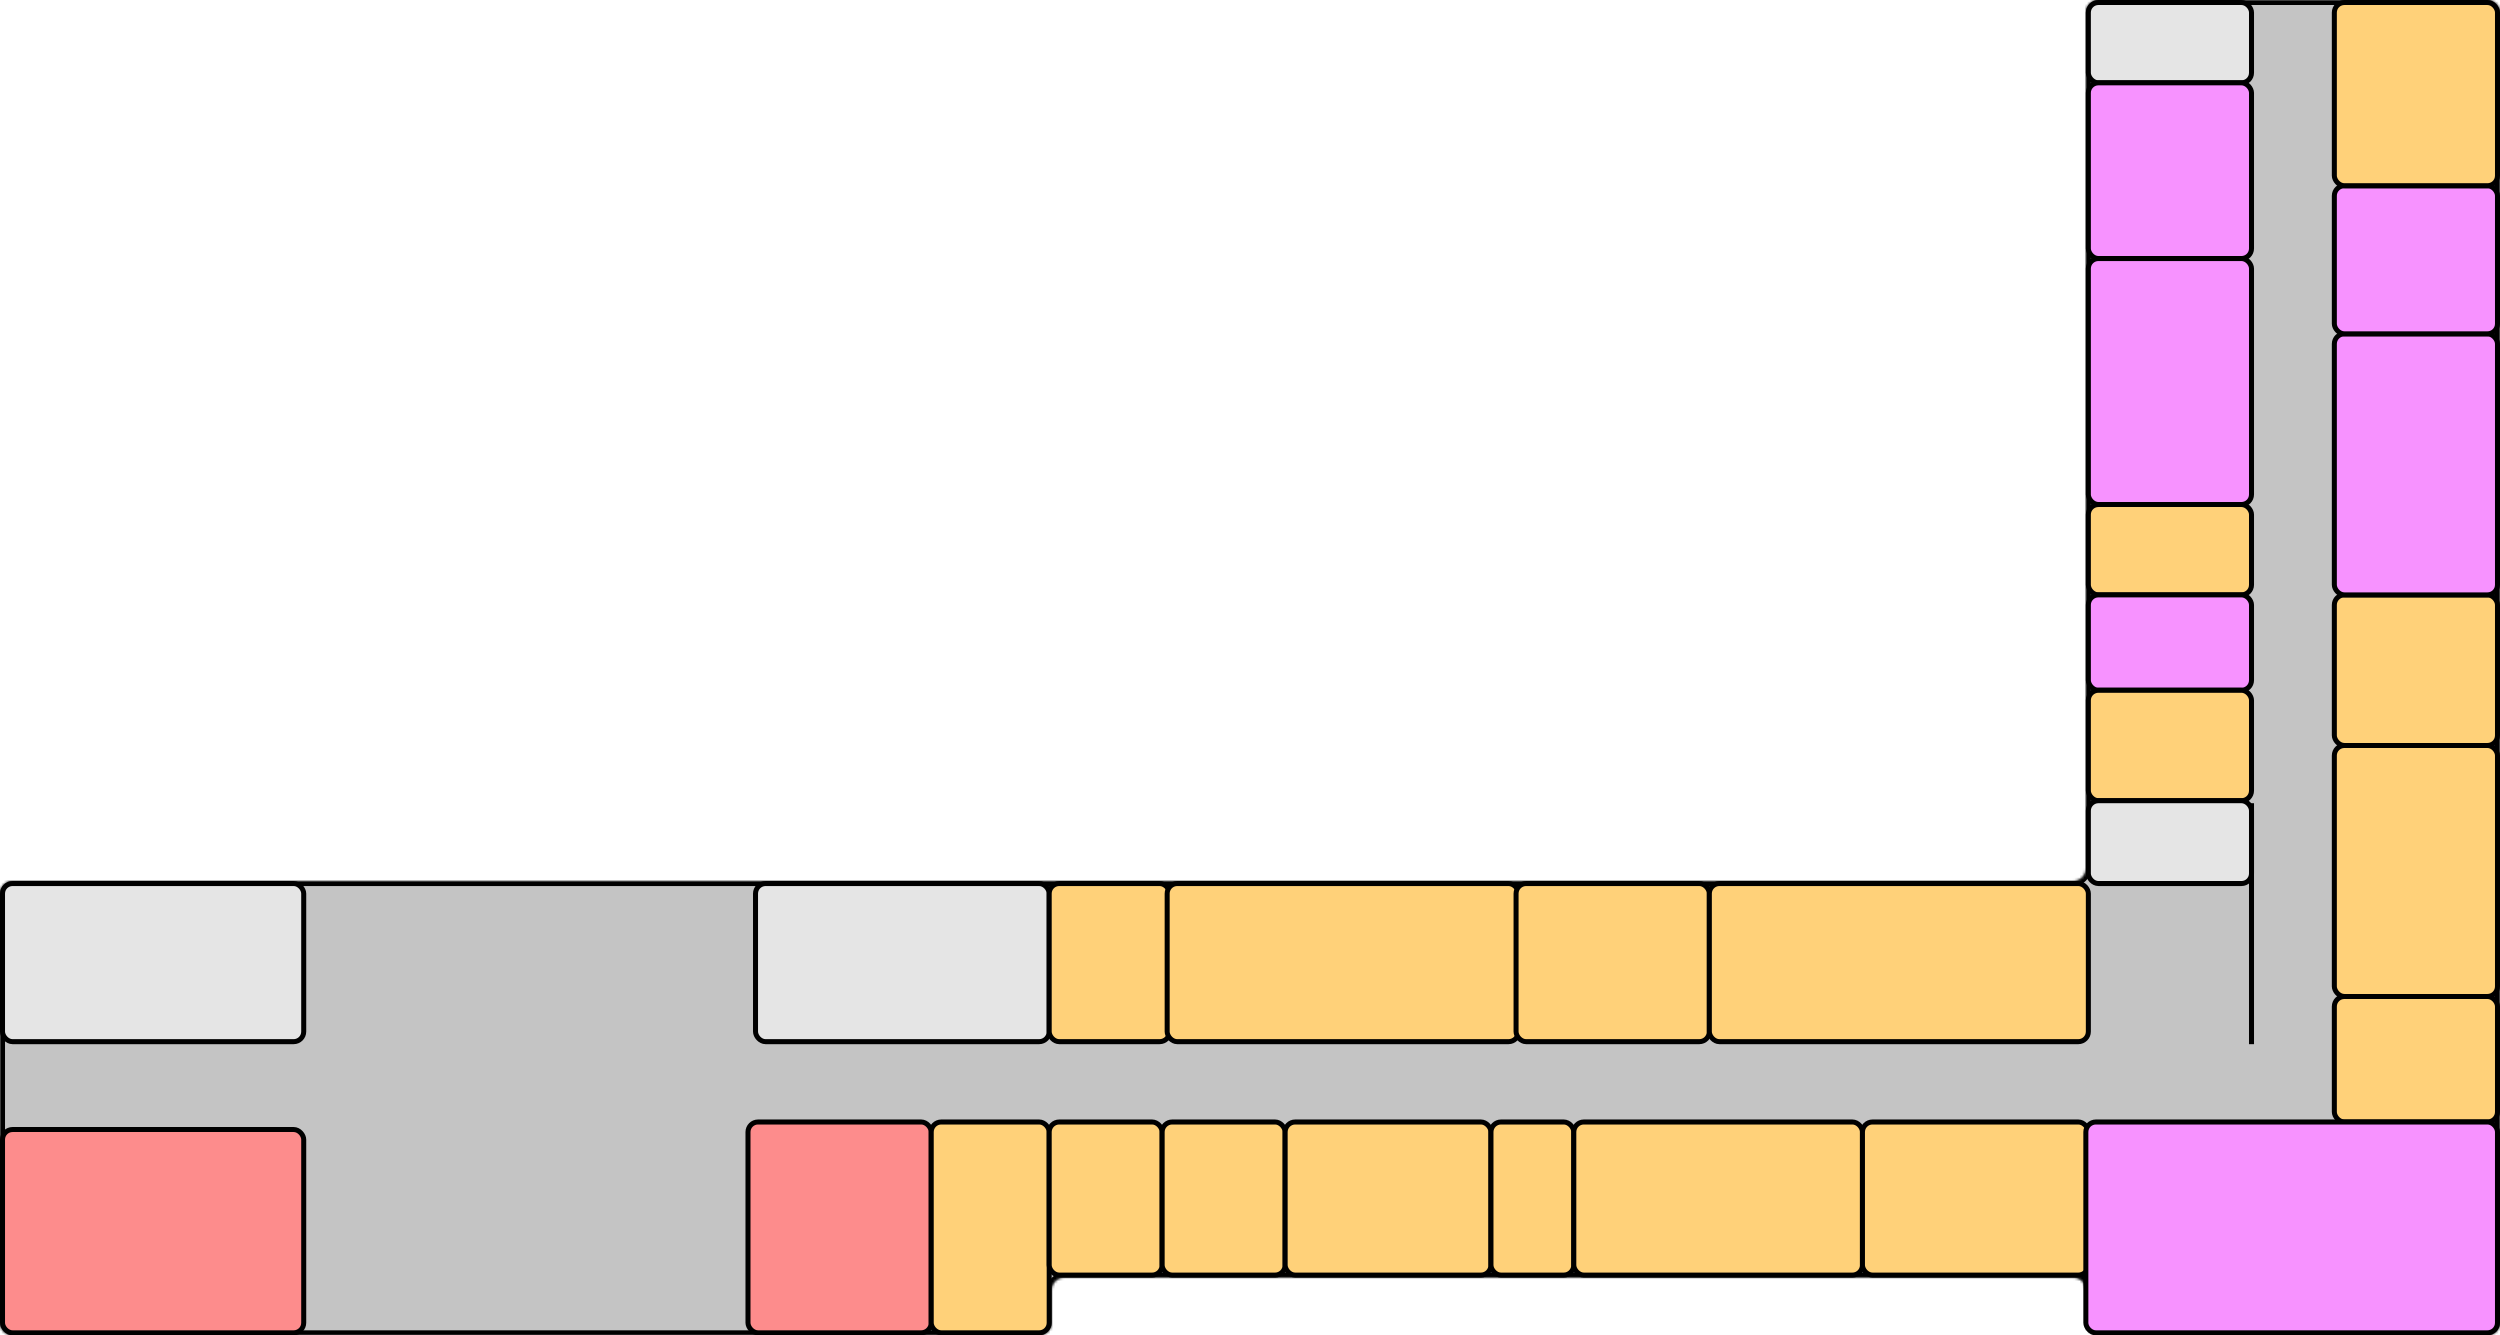 <svg width="996" height="532" viewBox="0 0 996 532" fill="none" xmlns="http://www.w3.org/2000/svg">
<mask id="path-1-inside-1_2_41" fill="white">
<path fill-rule="evenodd" clip-rule="evenodd" d="M996 5C996 2.239 993.761 0 991 0H836C833.239 0 831 2.239 831 5V346C831 348.761 828.761 351 826 351H419H5C2.239 351 0 353.239 0 356V527C0 529.761 2.239 532 5 532H414C416.761 532 419 529.761 419 527V514C419 511.239 421.239 509 424 509H826C828.761 509 831 511.239 831 514V527C831 529.761 833.239 532 836 532H991C993.761 532 996 529.761 996 527V5Z"/>
</mask>
<path fill-rule="evenodd" clip-rule="evenodd" d="M996 5C996 2.239 993.761 0 991 0H836C833.239 0 831 2.239 831 5V346C831 348.761 828.761 351 826 351H419H5C2.239 351 0 353.239 0 356V527C0 529.761 2.239 532 5 532H414C416.761 532 419 529.761 419 527V514C419 511.239 421.239 509 424 509H826C828.761 509 831 511.239 831 514V527C831 529.761 833.239 532 836 532H991C993.761 532 996 529.761 996 527V5Z" fill="#C4C4C4"/>
<path d="M836 2H991V-2H836V2ZM833 346V5H829V346H833ZM826 349H419V353H826V349ZM419 349H5V353H419V349ZM-2 356V527H2V356H-2ZM5 534H414V530H5V534ZM421 527V514H417V527H421ZM424 511H826V507H424V511ZM833 527V514H829V527H833ZM991 530H836V534H991V530ZM994 5V527H998V5H994ZM991 534C994.866 534 998 530.866 998 527H994C994 528.657 992.657 530 991 530V534ZM829 527C829 530.866 832.134 534 836 534V530C834.343 530 833 528.657 833 527H829ZM826 511C827.657 511 829 512.343 829 514H833C833 510.134 829.866 507 826 507V511ZM421 514C421 512.343 422.343 511 424 511V507C420.134 507 417 510.134 417 514H421ZM414 534C417.866 534 421 530.866 421 527H417C417 528.657 415.657 530 414 530V534ZM5 349C1.134 349 -2 352.134 -2 356H2C2 354.343 3.343 353 5 353V349ZM829 346C829 347.657 827.657 349 826 349V353C829.866 353 833 349.866 833 346H829ZM991 2C992.657 2 994 3.343 994 5H998C998 1.134 994.866 -2 991 -2V2ZM-2 527C-2 530.866 1.134 534 5 534V530C3.343 530 2 528.657 2 527H-2ZM836 -2C832.134 -2 829 1.134 829 5H833C833 3.343 834.343 2 836 2V-2Z" fill="black" mask="url(#path-1-inside-1_2_41)"/>
<rect x="1" y="450" width="120" height="81" rx="4" fill="#FD8C8C" stroke="black" stroke-width="2"/>
<rect x="1" y="352" width="120" height="63" rx="4" fill="#E5E5E5" stroke="black" stroke-width="2"/>
<rect x="301" y="352" width="117" height="63" rx="4" fill="#E5E5E5" stroke="black" stroke-width="2"/>
<rect x="418" y="352" width="48" height="63" rx="4" fill="#FFD179" stroke="black" stroke-width="2"/>
<rect x="465" y="352" width="140" height="63" rx="4" fill="#FFD179" stroke="black" stroke-width="2"/>
<rect x="298" y="447" width="73" height="84" rx="4" fill="#FD8C8C" stroke="black" stroke-width="2"/>
<rect x="371" y="447" width="47" height="84" rx="4" fill="#FFD179" stroke="black" stroke-width="2"/>
<rect x="418" y="447" width="45" height="61" rx="4" fill="#FFD179" stroke="black" stroke-width="2"/>
<rect x="463" y="447" width="49" height="61" rx="4" fill="#FFD179" stroke="black" stroke-width="2"/>
<rect x="512" y="447" width="82" height="61" rx="4" fill="#FFD179" stroke="black" stroke-width="2"/>
<rect x="594" y="447" width="33" height="61" rx="4" fill="#FFD179" stroke="black" stroke-width="2"/>
<rect x="604" y="352" width="77" height="63" rx="4" fill="#FFD179" stroke="black" stroke-width="2"/>
<rect x="681" y="352" width="151" height="63" rx="4" fill="#FFD179" stroke="black" stroke-width="2"/>
<rect x="627" y="447" width="115" height="61" rx="4" fill="#FFD179" stroke="black" stroke-width="2"/>
<rect x="742" y="447" width="90" height="61" rx="4" fill="#FFD179" stroke="black" stroke-width="2"/>
<rect x="930" y="397" width="65" height="50" rx="4" fill="#FFD179" stroke="black" stroke-width="2"/>
<rect x="930" y="297" width="65" height="100" rx="4" fill="#FFD179" stroke="black" stroke-width="2"/>
<rect x="930" y="237" width="65" height="60" rx="4" fill="#FFD179" stroke="black" stroke-width="2"/>
<rect x="930" y="133" width="65" height="104" rx="4" fill="#F792FF" stroke="black" stroke-width="2"/>
<rect x="930" y="74" width="65" height="59" rx="4" fill="#F792FF" stroke="black" stroke-width="2"/>
<rect x="930" y="1" width="65" height="73" rx="4" fill="#FFD179" stroke="black" stroke-width="2"/>
<rect x="832" y="1" width="65" height="32" rx="4" fill="#E5E5E5" stroke="black" stroke-width="2"/>
<rect x="832" y="33" width="65" height="70" rx="4" fill="#F792FF" stroke="black" stroke-width="2"/>
<rect x="832" y="103" width="65" height="98" rx="4" fill="#F792FF" stroke="black" stroke-width="2"/>
<rect x="832" y="201" width="65" height="36" rx="4" fill="#FFD179" stroke="black" stroke-width="2"/>
<rect x="832" y="237" width="65" height="38" rx="4" fill="#F792FF" stroke="black" stroke-width="2"/>
<rect x="832" y="275" width="65" height="44" rx="4" fill="#FFD179" stroke="black" stroke-width="2"/>
<rect x="832" y="319" width="65" height="33" rx="4" fill="#E5E5E5" stroke="black" stroke-width="2"/>
<rect x="831" y="447" width="164" height="84" rx="4" fill="#F792FF" stroke="black" stroke-width="2"/>
<line x1="897" y1="320" x2="897" y2="416" stroke="black" stroke-width="2"/>
</svg>

